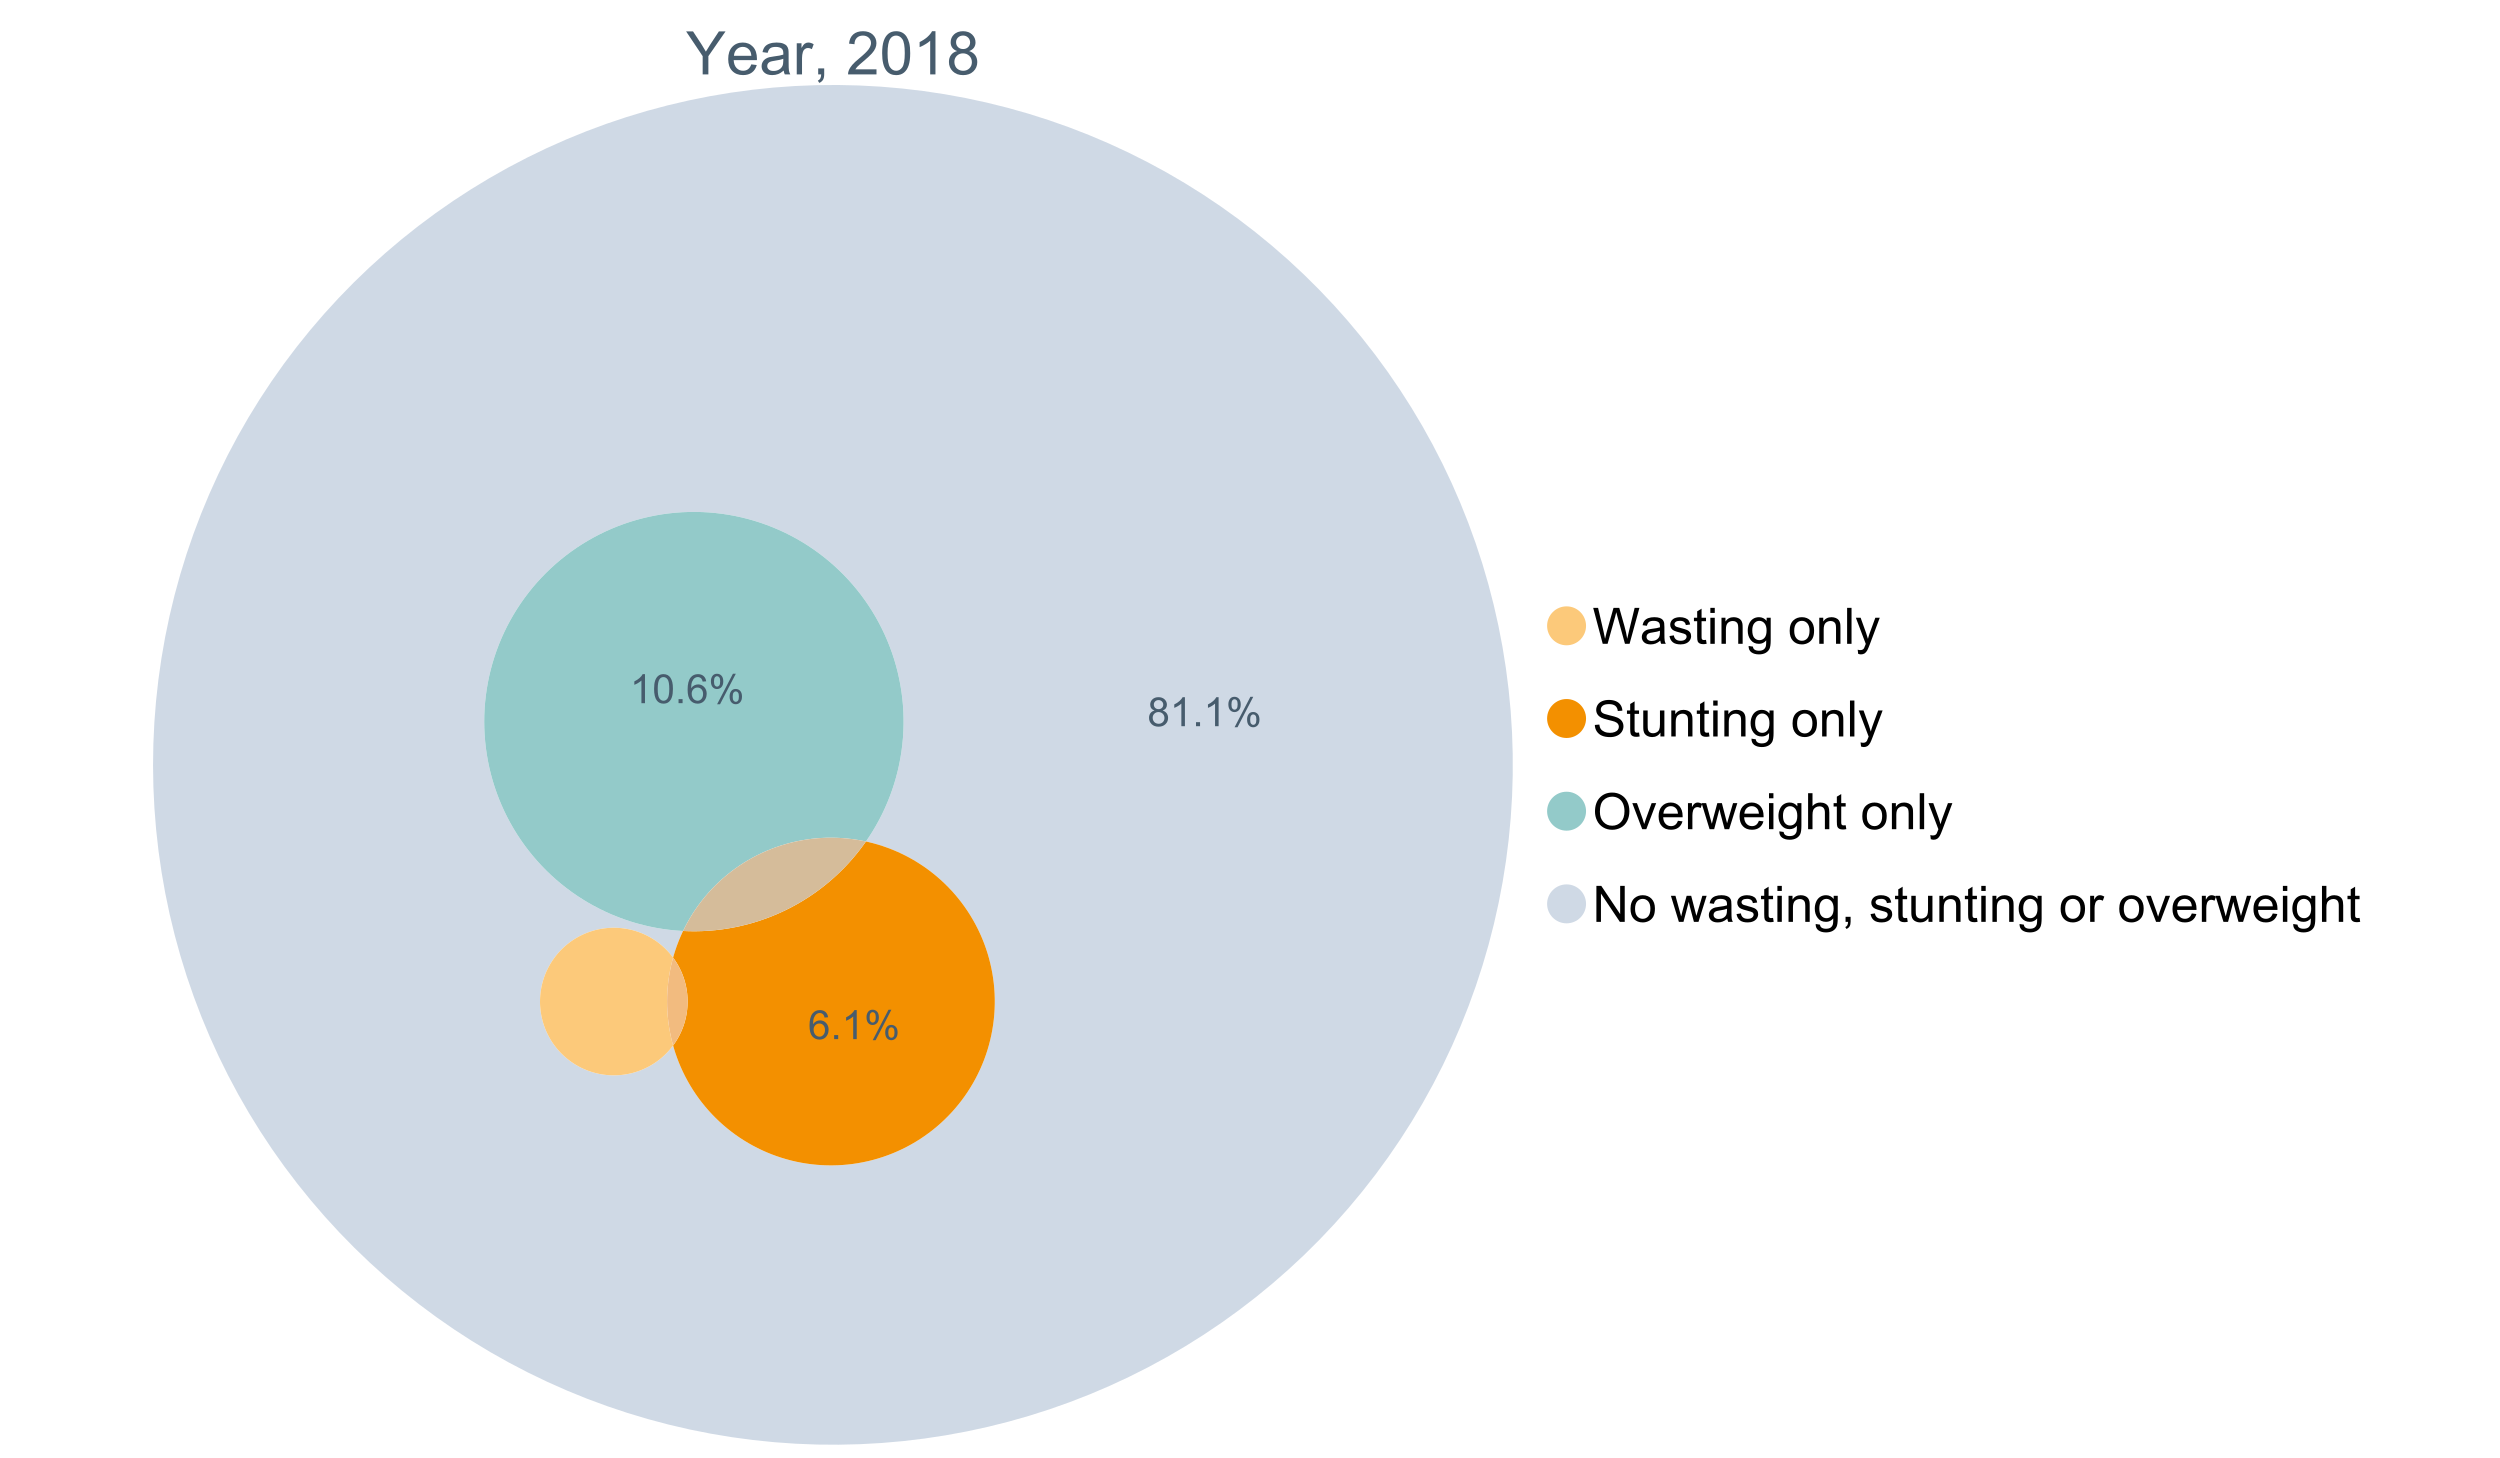 <?xml version="1.0" encoding="UTF-8"?>
<svg xmlns="http://www.w3.org/2000/svg" xmlns:xlink="http://www.w3.org/1999/xlink" width="1234.286pt" height="720pt" viewBox="0 0 1234.286 720" version="1.1">
<defs>
<g>
<symbol overflow="visible" id="glyph0-0">
<path style="stroke:none;" d="M 3.707 0 L 3.707 -18.543 L 18.543 -18.543 L 18.543 0 Z M 4.172 -0.465 L 18.078 -0.465 L 18.078 -18.078 L 4.172 -18.078 Z M 4.172 -0.465 "/>
</symbol>
<symbol overflow="visible" id="glyph0-1">
<path style="stroke:none;" d="M 8.27 0 L 8.27 -8.996 L 0.086 -21.234 L 3.504 -21.234 L 7.691 -14.832 C 8.461 -13.633 9.18 -12.438 9.852 -11.242 C 10.484 -12.348 11.258 -13.598 12.168 -14.992 L 16.281 -21.234 L 19.555 -21.234 L 11.082 -8.996 L 11.082 0 Z M 8.27 0 "/>
</symbol>
<symbol overflow="visible" id="glyph0-2">
<path style="stroke:none;" d="M 12.488 -4.953 L 15.18 -4.621 C 14.754 -3.043 13.969 -1.82 12.82 -0.953 C 11.672 -0.086 10.203 0.344 8.418 0.348 C 6.164 0.344 4.379 -0.344 3.062 -1.73 C 1.742 -3.113 1.082 -5.059 1.086 -7.562 C 1.082 -10.148 1.75 -12.156 3.086 -13.586 C 4.418 -15.012 6.145 -15.727 8.27 -15.73 C 10.324 -15.727 12.008 -15.027 13.312 -13.629 C 14.617 -12.23 15.27 -10.262 15.27 -7.723 C 15.27 -7.566 15.262 -7.332 15.254 -7.027 L 3.781 -7.027 C 3.875 -5.332 4.355 -4.039 5.215 -3.145 C 6.074 -2.242 7.145 -1.793 8.43 -1.797 C 9.383 -1.793 10.199 -2.043 10.879 -2.551 C 11.555 -3.051 12.09 -3.852 12.488 -4.953 Z M 3.926 -9.168 L 12.516 -9.168 C 12.398 -10.461 12.07 -11.434 11.531 -12.082 C 10.699 -13.082 9.621 -13.582 8.301 -13.586 C 7.102 -13.582 6.094 -13.18 5.277 -12.383 C 4.461 -11.578 4.012 -10.508 3.926 -9.168 Z M 3.926 -9.168 "/>
</symbol>
<symbol overflow="visible" id="glyph0-3">
<path style="stroke:none;" d="M 11.992 -1.898 C 11.027 -1.078 10.098 -0.496 9.207 -0.16 C 8.309 0.18 7.352 0.344 6.332 0.348 C 4.641 0.344 3.34 -0.066 2.434 -0.891 C 1.52 -1.715 1.066 -2.77 1.07 -4.055 C 1.066 -4.809 1.238 -5.496 1.586 -6.121 C 1.926 -6.742 2.375 -7.242 2.934 -7.617 C 3.484 -7.992 4.109 -8.277 4.809 -8.473 C 5.32 -8.605 6.094 -8.734 7.125 -8.867 C 9.23 -9.113 10.781 -9.414 11.777 -9.762 C 11.785 -10.121 11.789 -10.348 11.793 -10.445 C 11.789 -11.504 11.543 -12.25 11.051 -12.688 C 10.387 -13.273 9.395 -13.57 8.082 -13.574 C 6.852 -13.57 5.949 -13.355 5.367 -12.93 C 4.781 -12.496 4.348 -11.734 4.07 -10.648 L 1.52 -10.996 C 1.746 -12.086 2.129 -12.965 2.664 -13.637 C 3.191 -14.305 3.961 -14.824 4.969 -15.188 C 5.973 -15.547 7.137 -15.727 8.461 -15.73 C 9.773 -15.727 10.84 -15.57 11.66 -15.266 C 12.48 -14.953 13.082 -14.566 13.469 -14.102 C 13.855 -13.629 14.125 -13.039 14.281 -12.328 C 14.367 -11.883 14.414 -11.078 14.414 -9.922 L 14.414 -6.445 C 14.414 -4.02 14.469 -2.484 14.578 -1.844 C 14.688 -1.199 14.906 -0.586 15.238 0 L 12.516 0 C 12.242 -0.539 12.066 -1.172 11.992 -1.898 Z M 11.777 -7.723 C 10.828 -7.332 9.406 -7 7.52 -6.734 C 6.441 -6.578 5.684 -6.406 5.242 -6.215 C 4.797 -6.02 4.453 -5.738 4.215 -5.367 C 3.969 -4.992 3.848 -4.578 3.852 -4.129 C 3.848 -3.43 4.113 -2.852 4.641 -2.391 C 5.168 -1.926 5.938 -1.691 6.953 -1.695 C 7.957 -1.691 8.852 -1.91 9.633 -2.352 C 10.414 -2.789 10.988 -3.391 11.355 -4.156 C 11.637 -4.742 11.777 -5.613 11.777 -6.766 Z M 11.777 -7.723 "/>
</symbol>
<symbol overflow="visible" id="glyph0-4">
<path style="stroke:none;" d="M 1.926 0 L 1.926 -15.383 L 4.273 -15.383 L 4.273 -13.051 C 4.867 -14.137 5.422 -14.855 5.93 -15.207 C 6.438 -15.551 6.996 -15.727 7.605 -15.73 C 8.48 -15.727 9.371 -15.445 10.285 -14.891 L 9.387 -12.473 C 8.746 -12.848 8.109 -13.035 7.477 -13.039 C 6.906 -13.035 6.391 -12.863 5.938 -12.523 C 5.48 -12.176 5.16 -11.703 4.969 -11.098 C 4.68 -10.168 4.535 -9.152 4.535 -8.055 L 4.535 0 Z M 1.926 0 "/>
</symbol>
<symbol overflow="visible" id="glyph0-5">
<path style="stroke:none;" d="M 2.637 0 L 2.637 -2.969 L 5.605 -2.969 L 5.605 0 C 5.602 1.09 5.406 1.969 5.023 2.641 C 4.633 3.309 4.023 3.828 3.188 4.199 L 2.461 3.086 C 3.012 2.84 3.418 2.484 3.68 2.02 C 3.938 1.547 4.082 0.875 4.113 0 Z M 2.637 0 "/>
</symbol>
<symbol overflow="visible" id="glyph0-6">
<path style="stroke:none;" d=""/>
</symbol>
<symbol overflow="visible" id="glyph0-7">
<path style="stroke:none;" d="M 14.934 -2.508 L 14.934 0 L 0.898 0 C 0.875 -0.625 0.977 -1.227 1.203 -1.812 C 1.555 -2.766 2.129 -3.707 2.918 -4.637 C 3.703 -5.559 4.84 -6.633 6.332 -7.852 C 8.637 -9.742 10.195 -11.238 11.008 -12.348 C 11.816 -13.449 12.223 -14.496 12.227 -15.484 C 12.223 -16.516 11.852 -17.387 11.117 -18.098 C 10.375 -18.805 9.414 -19.16 8.227 -19.164 C 6.969 -19.16 5.965 -18.785 5.215 -18.035 C 4.461 -17.281 4.078 -16.238 4.07 -14.906 L 1.391 -15.18 C 1.57 -17.176 2.262 -18.699 3.461 -19.75 C 4.656 -20.797 6.266 -21.32 8.285 -21.324 C 10.324 -21.32 11.938 -20.758 13.125 -19.629 C 14.312 -18.496 14.906 -17.094 14.906 -15.426 C 14.906 -14.574 14.73 -13.738 14.383 -12.922 C 14.035 -12.098 13.457 -11.234 12.652 -10.328 C 11.844 -9.418 10.504 -8.172 8.633 -6.59 C 7.062 -5.273 6.059 -4.383 5.617 -3.918 C 5.172 -3.445 4.805 -2.977 4.52 -2.508 Z M 14.934 -2.508 "/>
</symbol>
<symbol overflow="visible" id="glyph0-8">
<path style="stroke:none;" d="M 1.23 -10.473 C 1.23 -12.98 1.488 -15.004 2.004 -16.535 C 2.52 -18.066 3.285 -19.246 4.309 -20.078 C 5.324 -20.906 6.609 -21.32 8.156 -21.324 C 9.293 -21.32 10.289 -21.09 11.152 -20.633 C 12.008 -20.172 12.719 -19.512 13.281 -18.648 C 13.84 -17.785 14.281 -16.734 14.602 -15.492 C 14.918 -14.25 15.074 -12.574 15.078 -10.473 C 15.074 -7.977 14.82 -5.965 14.309 -4.438 C 13.797 -2.906 13.031 -1.727 12.016 -0.891 C 10.996 -0.055 9.711 0.363 8.156 0.363 C 6.109 0.363 4.5 -0.371 3.332 -1.84 C 1.93 -3.605 1.23 -6.48 1.23 -10.473 Z M 3.91 -10.473 C 3.906 -6.98 4.316 -4.66 5.133 -3.512 C 5.949 -2.355 6.957 -1.781 8.156 -1.781 C 9.352 -1.781 10.355 -2.359 11.176 -3.52 C 11.988 -4.676 12.398 -6.992 12.398 -10.473 C 12.398 -13.965 11.988 -16.289 11.176 -17.441 C 10.355 -18.586 9.34 -19.16 8.125 -19.164 C 6.926 -19.16 5.969 -18.652 5.258 -17.645 C 4.355 -16.348 3.906 -13.957 3.91 -10.473 Z M 3.91 -10.473 "/>
</symbol>
<symbol overflow="visible" id="glyph0-9">
<path style="stroke:none;" d="M 11.051 0 L 8.445 0 L 8.445 -16.613 C 7.812 -16.012 6.988 -15.414 5.973 -14.82 C 4.949 -14.219 4.035 -13.77 3.23 -13.473 L 3.23 -15.992 C 4.684 -16.672 5.961 -17.504 7.055 -18.48 C 8.145 -19.457 8.914 -20.402 9.371 -21.324 L 11.051 -21.324 Z M 11.051 0 "/>
</symbol>
<symbol overflow="visible" id="glyph0-10">
<path style="stroke:none;" d="M 5.242 -11.516 C 4.16 -11.906 3.359 -12.473 2.84 -13.211 C 2.316 -13.941 2.055 -14.82 2.059 -15.848 C 2.055 -17.391 2.609 -18.688 3.723 -19.742 C 4.832 -20.793 6.312 -21.32 8.156 -21.324 C 10.008 -21.32 11.5 -20.781 12.633 -19.707 C 13.762 -18.629 14.324 -17.32 14.328 -15.773 C 14.324 -14.789 14.066 -13.93 13.551 -13.203 C 13.031 -12.469 12.246 -11.906 11.199 -11.516 C 12.496 -11.086 13.488 -10.402 14.172 -9.457 C 14.852 -8.512 15.191 -7.383 15.195 -6.07 C 15.191 -4.254 14.551 -2.727 13.27 -1.492 C 11.984 -0.254 10.293 0.363 8.199 0.363 C 6.098 0.363 4.41 -0.254 3.129 -1.496 C 1.844 -2.734 1.199 -4.285 1.203 -6.141 C 1.199 -7.523 1.551 -8.68 2.254 -9.609 C 2.953 -10.539 3.949 -11.172 5.242 -11.516 Z M 4.723 -15.934 C 4.723 -14.926 5.043 -14.105 5.691 -13.473 C 6.336 -12.832 7.18 -12.516 8.215 -12.516 C 9.215 -12.516 10.035 -12.832 10.684 -13.465 C 11.324 -14.098 11.648 -14.871 11.648 -15.789 C 11.648 -16.742 11.316 -17.547 10.652 -18.199 C 9.988 -18.852 9.164 -19.176 8.184 -19.18 C 7.188 -19.176 6.363 -18.859 5.707 -18.223 C 5.051 -17.582 4.723 -16.816 4.723 -15.934 Z M 3.883 -6.129 C 3.879 -5.383 4.055 -4.66 4.41 -3.969 C 4.762 -3.27 5.285 -2.73 5.984 -2.352 C 6.676 -1.969 7.426 -1.781 8.227 -1.781 C 9.473 -1.781 10.5 -2.18 11.312 -2.984 C 12.121 -3.781 12.527 -4.801 12.531 -6.039 C 12.527 -7.293 12.109 -8.332 11.277 -9.152 C 10.438 -9.973 9.391 -10.383 8.141 -10.387 C 6.91 -10.383 5.895 -9.977 5.09 -9.168 C 4.281 -8.355 3.879 -7.344 3.883 -6.129 Z M 3.883 -6.129 "/>
</symbol>
<symbol overflow="visible" id="glyph1-0">
<path style="stroke:none;" d="M 3.102 0 L 3.102 -15.504 L 15.504 -15.504 L 15.504 0 Z M 3.488 -0.387 L 15.117 -0.387 L 15.117 -15.117 L 3.488 -15.117 Z M 3.488 -0.387 "/>
</symbol>
<symbol overflow="visible" id="glyph1-1">
<path style="stroke:none;" d="M 5.016 0 L 0.305 -17.758 L 2.715 -17.758 L 5.414 -6.117 C 5.703 -4.898 5.953 -3.688 6.164 -2.484 C 6.617 -4.379 6.883 -5.473 6.965 -5.766 L 10.344 -17.758 L 13.18 -17.758 L 15.723 -8.77 C 16.355 -6.539 16.816 -4.445 17.102 -2.484 C 17.324 -3.605 17.621 -4.891 17.988 -6.348 L 20.773 -17.758 L 23.133 -17.758 L 18.266 0 L 16 0 L 12.258 -13.527 C 11.941 -14.656 11.754 -15.352 11.699 -15.613 C 11.512 -14.797 11.34 -14.102 11.18 -13.527 L 7.414 0 Z M 5.016 0 "/>
</symbol>
<symbol overflow="visible" id="glyph1-2">
<path style="stroke:none;" d="M 10.027 -1.586 C 9.215 -0.898 8.438 -0.414 7.695 -0.133 C 6.945 0.148 6.145 0.285 5.293 0.289 C 3.875 0.285 2.789 -0.055 2.031 -0.746 C 1.27 -1.434 0.891 -2.316 0.895 -3.391 C 0.891 -4.02 1.035 -4.594 1.324 -5.117 C 1.613 -5.633 1.988 -6.051 2.453 -6.371 C 2.914 -6.684 3.438 -6.922 4.02 -7.086 C 4.449 -7.195 5.094 -7.305 5.961 -7.414 C 7.715 -7.617 9.012 -7.867 9.848 -8.164 C 9.852 -8.461 9.855 -8.652 9.859 -8.734 C 9.855 -9.621 9.648 -10.246 9.242 -10.609 C 8.68 -11.098 7.852 -11.344 6.758 -11.348 C 5.727 -11.344 4.969 -11.164 4.484 -10.809 C 3.992 -10.445 3.633 -9.809 3.402 -8.902 L 1.273 -9.191 C 1.461 -10.102 1.781 -10.84 2.227 -11.402 C 2.672 -11.965 3.312 -12.395 4.152 -12.699 C 4.992 -12.996 5.965 -13.148 7.074 -13.152 C 8.168 -13.148 9.062 -13.02 9.75 -12.766 C 10.438 -12.504 10.941 -12.18 11.266 -11.789 C 11.586 -11.398 11.812 -10.902 11.941 -10.309 C 12.012 -9.934 12.047 -9.266 12.051 -8.297 L 12.051 -5.391 C 12.047 -3.363 12.094 -2.078 12.191 -1.543 C 12.281 -1.004 12.465 -0.492 12.742 0 L 10.465 0 C 10.238 -0.453 10.09 -0.98 10.027 -1.586 Z M 9.848 -6.457 C 9.055 -6.133 7.867 -5.855 6.285 -5.633 C 5.387 -5.5 4.754 -5.355 4.383 -5.195 C 4.012 -5.031 3.723 -4.793 3.523 -4.484 C 3.32 -4.172 3.223 -3.828 3.223 -3.453 C 3.223 -2.867 3.441 -2.383 3.883 -1.996 C 4.32 -1.609 4.965 -1.418 5.812 -1.418 C 6.652 -1.418 7.398 -1.602 8.055 -1.969 C 8.707 -2.336 9.188 -2.836 9.496 -3.477 C 9.727 -3.965 9.844 -4.691 9.848 -5.656 Z M 9.848 -6.457 "/>
</symbol>
<symbol overflow="visible" id="glyph1-3">
<path style="stroke:none;" d="M 0.762 -3.84 L 2.918 -4.18 C 3.039 -3.312 3.375 -2.652 3.93 -2.191 C 4.48 -1.73 5.254 -1.5 6.25 -1.5 C 7.246 -1.5 7.988 -1.703 8.477 -2.113 C 8.961 -2.52 9.203 -3 9.207 -3.551 C 9.203 -4.043 8.988 -4.43 8.562 -4.711 C 8.258 -4.906 7.516 -5.152 6.336 -5.449 C 4.734 -5.852 3.625 -6.199 3.008 -6.496 C 2.387 -6.789 1.918 -7.199 1.602 -7.723 C 1.281 -8.242 1.125 -8.816 1.125 -9.449 C 1.125 -10.02 1.254 -10.551 1.52 -11.039 C 1.777 -11.527 2.137 -11.934 2.594 -12.258 C 2.93 -12.508 3.391 -12.719 3.977 -12.891 C 4.559 -13.062 5.188 -13.148 5.863 -13.152 C 6.867 -13.148 7.754 -13.004 8.52 -12.715 C 9.281 -12.426 9.844 -12.031 10.207 -11.535 C 10.57 -11.039 10.82 -10.375 10.961 -9.543 L 8.828 -9.254 C 8.73 -9.91 8.449 -10.426 7.988 -10.801 C 7.52 -11.168 6.863 -11.355 6.02 -11.359 C 5.016 -11.355 4.301 -11.191 3.875 -10.863 C 3.445 -10.531 3.234 -10.145 3.234 -9.703 C 3.234 -9.418 3.32 -9.16 3.5 -8.938 C 3.672 -8.699 3.953 -8.508 4.336 -8.355 C 4.555 -8.273 5.195 -8.086 6.262 -7.801 C 7.801 -7.387 8.875 -7.051 9.488 -6.789 C 10.094 -6.523 10.574 -6.141 10.922 -5.645 C 11.27 -5.141 11.441 -4.52 11.445 -3.777 C 11.441 -3.047 11.23 -2.363 10.809 -1.723 C 10.383 -1.082 9.773 -0.586 8.977 -0.234 C 8.176 0.113 7.27 0.285 6.262 0.289 C 4.586 0.285 3.312 -0.059 2.438 -0.75 C 1.562 -1.445 1.004 -2.473 0.762 -3.84 Z M 0.762 -3.84 "/>
</symbol>
<symbol overflow="visible" id="glyph1-4">
<path style="stroke:none;" d="M 6.395 -1.949 L 6.711 -0.023 C 6.094 0.102 5.547 0.164 5.062 0.168 C 4.27 0.164 3.652 0.043 3.219 -0.207 C 2.781 -0.453 2.477 -0.781 2.301 -1.191 C 2.121 -1.598 2.031 -2.457 2.035 -3.766 L 2.035 -11.168 L 0.438 -11.168 L 0.438 -12.863 L 2.035 -12.863 L 2.035 -16.047 L 4.203 -17.355 L 4.203 -12.863 L 6.395 -12.863 L 6.395 -11.168 L 4.203 -11.168 L 4.203 -3.645 C 4.199 -3.023 4.238 -2.621 4.316 -2.445 C 4.391 -2.266 4.516 -2.125 4.691 -2.023 C 4.863 -1.914 5.113 -1.863 5.438 -1.867 C 5.68 -1.863 5.996 -1.891 6.395 -1.949 Z M 6.395 -1.949 "/>
</symbol>
<symbol overflow="visible" id="glyph1-5">
<path style="stroke:none;" d="M 1.648 -15.25 L 1.648 -17.758 L 3.828 -17.758 L 3.828 -15.25 Z M 1.648 0 L 1.648 -12.863 L 3.828 -12.863 L 3.828 0 Z M 1.648 0 "/>
</symbol>
<symbol overflow="visible" id="glyph1-6">
<path style="stroke:none;" d="M 1.637 0 L 1.637 -12.863 L 3.598 -12.863 L 3.598 -11.035 C 4.543 -12.441 5.906 -13.148 7.691 -13.152 C 8.465 -13.148 9.176 -13.008 9.828 -12.734 C 10.477 -12.453 10.965 -12.09 11.289 -11.637 C 11.609 -11.184 11.836 -10.645 11.965 -10.027 C 12.043 -9.621 12.082 -8.918 12.086 -7.91 L 12.086 0 L 9.906 0 L 9.906 -7.824 C 9.902 -8.707 9.816 -9.371 9.652 -9.816 C 9.48 -10.254 9.18 -10.605 8.75 -10.871 C 8.312 -11.129 7.809 -11.262 7.23 -11.266 C 6.301 -11.262 5.5 -10.965 4.828 -10.379 C 4.152 -9.785 3.812 -8.668 3.816 -7.023 L 3.816 0 Z M 1.637 0 "/>
</symbol>
<symbol overflow="visible" id="glyph1-7">
<path style="stroke:none;" d="M 1.234 1.066 L 3.355 1.379 C 3.441 2.031 3.688 2.508 4.094 2.809 C 4.633 3.207 5.371 3.41 6.309 3.414 C 7.316 3.41 8.098 3.207 8.648 2.809 C 9.195 2.402 9.566 1.84 9.762 1.113 C 9.875 0.668 9.926 -0.262 9.918 -1.684 C 8.965 -0.559 7.777 0 6.359 0 C 4.586 0 3.219 -0.637 2.254 -1.914 C 1.281 -3.188 0.797 -4.719 0.801 -6.504 C 0.797 -7.73 1.02 -8.859 1.465 -9.898 C 1.91 -10.934 2.555 -11.738 3.398 -12.305 C 4.242 -12.867 5.23 -13.148 6.371 -13.152 C 7.887 -13.148 9.141 -12.535 10.125 -11.312 L 10.125 -12.863 L 12.137 -12.863 L 12.137 -1.742 C 12.133 0.258 11.93 1.672 11.523 2.512 C 11.113 3.344 10.469 4.004 9.586 4.492 C 8.703 4.973 7.613 5.215 6.324 5.219 C 4.785 5.215 3.547 4.871 2.602 4.184 C 1.656 3.492 1.199 2.453 1.234 1.066 Z M 3.039 -6.66 C 3.035 -4.969 3.371 -3.738 4.043 -2.965 C 4.715 -2.191 5.555 -1.805 6.566 -1.805 C 7.562 -1.805 8.402 -2.188 9.082 -2.961 C 9.762 -3.727 10.102 -4.938 10.102 -6.59 C 10.102 -8.16 9.75 -9.348 9.055 -10.148 C 8.352 -10.945 7.512 -11.344 6.527 -11.348 C 5.559 -11.344 4.734 -10.949 4.055 -10.168 C 3.375 -9.379 3.035 -8.211 3.039 -6.66 Z M 3.039 -6.66 "/>
</symbol>
<symbol overflow="visible" id="glyph1-8">
<path style="stroke:none;" d=""/>
</symbol>
<symbol overflow="visible" id="glyph1-9">
<path style="stroke:none;" d="M 0.824 -6.43 C 0.82 -8.809 1.48 -10.574 2.809 -11.723 C 3.91 -12.672 5.262 -13.148 6.855 -13.152 C 8.621 -13.148 10.066 -12.57 11.191 -11.414 C 12.312 -10.254 12.871 -8.652 12.875 -6.613 C 12.871 -4.953 12.625 -3.652 12.129 -2.707 C 11.633 -1.758 10.91 -1.02 9.961 -0.496 C 9.012 0.027 7.977 0.285 6.855 0.289 C 5.055 0.285 3.598 -0.289 2.488 -1.441 C 1.375 -2.594 0.82 -4.254 0.824 -6.43 Z M 3.062 -6.43 C 3.059 -4.781 3.418 -3.551 4.141 -2.73 C 4.855 -1.91 5.762 -1.5 6.855 -1.5 C 7.934 -1.5 8.832 -1.91 9.555 -2.734 C 10.27 -3.559 10.629 -4.816 10.633 -6.504 C 10.629 -8.094 10.266 -9.297 9.547 -10.117 C 8.82 -10.934 7.926 -11.344 6.855 -11.348 C 5.762 -11.344 4.855 -10.938 4.141 -10.125 C 3.418 -9.309 3.059 -8.074 3.062 -6.43 Z M 3.062 -6.43 "/>
</symbol>
<symbol overflow="visible" id="glyph1-10">
<path style="stroke:none;" d="M 1.586 0 L 1.586 -17.758 L 3.766 -17.758 L 3.766 0 Z M 1.586 0 "/>
</symbol>
<symbol overflow="visible" id="glyph1-11">
<path style="stroke:none;" d="M 1.539 4.953 L 1.297 2.906 C 1.77 3.035 2.188 3.098 2.543 3.102 C 3.027 3.098 3.414 3.02 3.703 2.859 C 3.992 2.695 4.23 2.469 4.422 2.18 C 4.555 1.961 4.777 1.418 5.086 0.559 C 5.125 0.434 5.188 0.258 5.281 0.023 L 0.398 -12.863 L 2.75 -12.863 L 5.426 -5.414 C 5.77 -4.469 6.078 -3.473 6.359 -2.434 C 6.605 -3.434 6.906 -4.414 7.254 -5.367 L 10.004 -12.863 L 12.184 -12.863 L 7.293 0.219 C 6.766 1.625 6.355 2.598 6.066 3.137 C 5.676 3.852 5.234 4.379 4.734 4.715 C 4.234 5.047 3.637 5.215 2.941 5.219 C 2.52 5.215 2.051 5.125 1.539 4.953 Z M 1.539 4.953 "/>
</symbol>
<symbol overflow="visible" id="glyph1-12">
<path style="stroke:none;" d="M 1.113 -5.703 L 3.332 -5.898 C 3.434 -5.008 3.676 -4.277 4.062 -3.711 C 4.445 -3.141 5.043 -2.684 5.852 -2.332 C 6.656 -1.98 7.562 -1.805 8.574 -1.805 C 9.465 -1.805 10.258 -1.938 10.949 -2.203 C 11.633 -2.469 12.145 -2.832 12.48 -3.301 C 12.816 -3.762 12.984 -4.27 12.984 -4.82 C 12.984 -5.375 12.82 -5.859 12.5 -6.277 C 12.172 -6.691 11.641 -7.043 10.902 -7.328 C 10.422 -7.512 9.367 -7.801 7.738 -8.191 C 6.105 -8.582 4.965 -8.949 4.312 -9.301 C 3.461 -9.742 2.828 -10.293 2.414 -10.953 C 2 -11.609 1.793 -12.348 1.793 -13.164 C 1.793 -14.059 2.047 -14.898 2.555 -15.68 C 3.062 -16.457 3.805 -17.047 4.785 -17.453 C 5.758 -17.855 6.844 -18.059 8.043 -18.059 C 9.355 -18.059 10.516 -17.844 11.523 -17.422 C 12.527 -16.996 13.301 -16.375 13.844 -15.551 C 14.383 -14.727 14.672 -13.793 14.715 -12.754 L 12.465 -12.586 C 12.34 -13.707 11.93 -14.555 11.234 -15.129 C 10.531 -15.699 9.5 -15.984 8.141 -15.988 C 6.715 -15.984 5.68 -15.723 5.031 -15.207 C 4.379 -14.684 4.055 -14.059 4.059 -13.324 C 4.055 -12.684 4.285 -12.156 4.746 -11.75 C 5.199 -11.336 6.379 -10.914 8.289 -10.484 C 10.199 -10.047 11.512 -9.672 12.223 -9.352 C 13.254 -8.875 14.016 -8.27 14.508 -7.539 C 15 -6.809 15.246 -5.969 15.25 -5.016 C 15.246 -4.07 14.977 -3.18 14.438 -2.344 C 13.895 -1.508 13.117 -0.855 12.105 -0.391 C 11.09 0.074 9.949 0.305 8.684 0.305 C 7.074 0.305 5.727 0.07 4.645 -0.398 C 3.555 -0.867 2.703 -1.57 2.09 -2.512 C 1.469 -3.453 1.145 -4.516 1.113 -5.703 Z M 1.113 -5.703 "/>
</symbol>
<symbol overflow="visible" id="glyph1-13">
<path style="stroke:none;" d="M 10.066 0 L 10.066 -1.891 C 9.062 -0.438 7.699 0.285 5.984 0.289 C 5.219 0.285 4.512 0.145 3.855 -0.145 C 3.199 -0.434 2.711 -0.801 2.391 -1.242 C 2.07 -1.68 1.844 -2.219 1.719 -2.859 C 1.625 -3.285 1.582 -3.961 1.586 -4.895 L 1.586 -12.863 L 3.766 -12.863 L 3.766 -5.73 C 3.762 -4.59 3.805 -3.82 3.898 -3.426 C 4.031 -2.852 4.324 -2.402 4.77 -2.074 C 5.215 -1.746 5.762 -1.582 6.418 -1.586 C 7.07 -1.582 7.688 -1.75 8.262 -2.09 C 8.832 -2.422 9.234 -2.879 9.477 -3.457 C 9.711 -4.035 9.832 -4.871 9.836 -5.973 L 9.836 -12.863 L 12.016 -12.863 L 12.016 0 Z M 10.066 0 "/>
</symbol>
<symbol overflow="visible" id="glyph1-14">
<path style="stroke:none;" d="M 1.199 -8.648 C 1.195 -11.594 1.984 -13.898 3.57 -15.57 C 5.148 -17.234 7.195 -18.07 9.703 -18.07 C 11.34 -18.07 12.816 -17.676 14.133 -16.895 C 15.449 -16.109 16.453 -15.02 17.145 -13.621 C 17.832 -12.219 18.176 -10.629 18.18 -8.855 C 18.176 -7.051 17.812 -5.441 17.09 -4.02 C 16.359 -2.598 15.328 -1.52 14 -0.793 C 12.664 -0.059 11.23 0.305 9.691 0.305 C 8.02 0.305 6.523 -0.098 5.207 -0.906 C 3.891 -1.715 2.895 -2.816 2.215 -4.215 C 1.535 -5.605 1.195 -7.086 1.199 -8.648 Z M 3.621 -8.613 C 3.621 -6.473 4.195 -4.785 5.348 -3.555 C 6.496 -2.32 7.938 -1.703 9.676 -1.707 C 11.441 -1.703 12.898 -2.324 14.043 -3.57 C 15.184 -4.812 15.754 -6.578 15.758 -8.867 C 15.754 -10.309 15.512 -11.57 15.023 -12.652 C 14.535 -13.727 13.82 -14.562 12.879 -15.156 C 11.938 -15.746 10.883 -16.043 9.715 -16.047 C 8.051 -16.043 6.617 -15.473 5.418 -14.332 C 4.219 -13.191 3.621 -11.285 3.621 -8.613 Z M 3.621 -8.613 "/>
</symbol>
<symbol overflow="visible" id="glyph1-15">
<path style="stroke:none;" d="M 5.207 0 L 0.316 -12.863 L 2.617 -12.863 L 5.379 -5.16 C 5.676 -4.328 5.949 -3.465 6.203 -2.566 C 6.395 -3.246 6.664 -4.062 7.012 -5.016 L 9.871 -12.863 L 12.113 -12.863 L 7.242 0 Z M 5.207 0 "/>
</symbol>
<symbol overflow="visible" id="glyph1-16">
<path style="stroke:none;" d="M 10.441 -4.141 L 12.695 -3.863 C 12.336 -2.543 11.676 -1.523 10.719 -0.801 C 9.754 -0.074 8.527 0.285 7.039 0.289 C 5.152 0.285 3.66 -0.289 2.562 -1.445 C 1.457 -2.602 0.906 -4.227 0.91 -6.324 C 0.906 -8.484 1.465 -10.164 2.578 -11.359 C 3.691 -12.551 5.137 -13.148 6.914 -13.152 C 8.633 -13.148 10.035 -12.562 11.129 -11.395 C 12.215 -10.223 12.762 -8.578 12.766 -6.457 C 12.762 -6.324 12.758 -6.129 12.754 -5.875 L 3.16 -5.875 C 3.238 -4.457 3.641 -3.375 4.359 -2.625 C 5.078 -1.875 5.973 -1.5 7.051 -1.5 C 7.848 -1.5 8.531 -1.707 9.098 -2.129 C 9.66 -2.547 10.109 -3.219 10.441 -4.141 Z M 3.281 -7.668 L 10.465 -7.668 C 10.367 -8.746 10.09 -9.559 9.641 -10.102 C 8.941 -10.938 8.043 -11.355 6.941 -11.359 C 5.938 -11.355 5.094 -11.02 4.414 -10.355 C 3.727 -9.684 3.352 -8.789 3.281 -7.668 Z M 3.281 -7.668 "/>
</symbol>
<symbol overflow="visible" id="glyph1-17">
<path style="stroke:none;" d="M 1.609 0 L 1.609 -12.863 L 3.574 -12.863 L 3.574 -10.914 C 4.074 -11.824 4.535 -12.426 4.961 -12.715 C 5.383 -13.004 5.848 -13.148 6.359 -13.152 C 7.09 -13.148 7.836 -12.914 8.598 -12.453 L 7.848 -10.43 C 7.312 -10.742 6.781 -10.898 6.25 -10.902 C 5.77 -10.898 5.34 -10.754 4.965 -10.469 C 4.582 -10.18 4.312 -9.781 4.156 -9.277 C 3.91 -8.496 3.789 -7.648 3.793 -6.734 L 3.793 0 Z M 1.609 0 "/>
</symbol>
<symbol overflow="visible" id="glyph1-18">
<path style="stroke:none;" d="M 4.008 0 L 0.074 -12.863 L 2.324 -12.863 L 4.371 -5.438 L 5.137 -2.676 C 5.164 -2.812 5.387 -3.695 5.801 -5.328 L 7.848 -12.863 L 10.09 -12.863 L 12.016 -5.402 L 12.656 -2.941 L 13.395 -5.426 L 15.602 -12.863 L 17.719 -12.863 L 13.699 0 L 11.434 0 L 9.387 -7.703 L 8.891 -9.895 L 6.285 0 Z M 4.008 0 "/>
</symbol>
<symbol overflow="visible" id="glyph1-19">
<path style="stroke:none;" d="M 1.637 0 L 1.637 -17.758 L 3.816 -17.758 L 3.816 -11.387 C 4.828 -12.559 6.113 -13.148 7.668 -13.152 C 8.617 -13.148 9.445 -12.961 10.148 -12.59 C 10.852 -12.211 11.352 -11.691 11.656 -11.031 C 11.957 -10.367 12.109 -9.406 12.113 -8.152 L 12.113 0 L 9.934 0 L 9.934 -8.152 C 9.93 -9.238 9.695 -10.031 9.223 -10.531 C 8.75 -11.023 8.082 -11.273 7.219 -11.277 C 6.57 -11.273 5.961 -11.105 5.395 -10.773 C 4.824 -10.434 4.418 -9.98 4.18 -9.41 C 3.934 -8.836 3.812 -8.043 3.816 -7.039 L 3.816 0 Z M 1.637 0 "/>
</symbol>
<symbol overflow="visible" id="glyph1-20">
<path style="stroke:none;" d="M 1.891 0 L 1.891 -17.758 L 4.301 -17.758 L 13.625 -3.816 L 13.625 -17.758 L 15.879 -17.758 L 15.879 0 L 13.469 0 L 4.141 -13.953 L 4.141 0 Z M 1.891 0 "/>
</symbol>
<symbol overflow="visible" id="glyph1-21">
<path style="stroke:none;" d="M 2.203 0 L 2.203 -2.484 L 4.688 -2.484 L 4.688 0 C 4.688 0.91 4.523 1.645 4.203 2.207 C 3.875 2.766 3.363 3.199 2.664 3.512 L 2.059 2.578 C 2.516 2.375 2.855 2.078 3.074 1.688 C 3.289 1.297 3.41 0.734 3.441 0 Z M 2.203 0 "/>
</symbol>
<symbol overflow="visible" id="glyph2-0">
<path style="stroke:none;" d="M 2.492 0 L 2.492 -12.465 L 12.465 -12.465 L 12.465 0 Z M 2.805 -0.312 L 12.152 -0.312 L 12.152 -12.152 L 2.805 -12.152 Z M 2.805 -0.312 "/>
</symbol>
<symbol overflow="visible" id="glyph2-1">
<path style="stroke:none;" d="M 3.523 -7.742 C 2.793 -8.004 2.254 -8.383 1.906 -8.879 C 1.555 -9.371 1.383 -9.965 1.383 -10.652 C 1.383 -11.691 1.754 -12.562 2.5 -13.273 C 3.246 -13.977 4.242 -14.332 5.484 -14.336 C 6.727 -14.332 7.727 -13.969 8.492 -13.25 C 9.25 -12.523 9.633 -11.645 9.633 -10.605 C 9.633 -9.941 9.457 -9.363 9.109 -8.875 C 8.762 -8.383 8.234 -8.004 7.527 -7.742 C 8.402 -7.453 9.07 -6.992 9.527 -6.359 C 9.984 -5.719 10.211 -4.961 10.215 -4.082 C 10.211 -2.859 9.781 -1.832 8.918 -1.004 C 8.055 -0.172 6.918 0.238 5.512 0.242 C 4.102 0.238 2.965 -0.176 2.102 -1.008 C 1.238 -1.84 0.809 -2.879 0.809 -4.129 C 0.809 -5.055 1.043 -5.832 1.512 -6.461 C 1.98 -7.086 2.648 -7.512 3.523 -7.742 Z M 3.176 -10.711 C 3.176 -10.035 3.391 -9.48 3.828 -9.055 C 4.258 -8.625 4.824 -8.414 5.523 -8.414 C 6.195 -8.414 6.746 -8.625 7.18 -9.051 C 7.609 -9.477 7.828 -9.996 7.828 -10.613 C 7.828 -11.254 7.605 -11.797 7.16 -12.234 C 6.715 -12.672 6.16 -12.891 5.504 -12.895 C 4.832 -12.891 4.277 -12.676 3.836 -12.25 C 3.395 -11.82 3.176 -11.309 3.176 -10.711 Z M 2.609 -4.121 C 2.605 -3.617 2.727 -3.133 2.965 -2.668 C 3.199 -2.199 3.551 -1.84 4.02 -1.582 C 4.488 -1.324 4.992 -1.195 5.531 -1.199 C 6.367 -1.195 7.059 -1.465 7.605 -2.004 C 8.148 -2.543 8.418 -3.227 8.422 -4.062 C 8.418 -4.902 8.137 -5.602 7.578 -6.156 C 7.016 -6.707 6.316 -6.984 5.473 -6.984 C 4.645 -6.984 3.961 -6.711 3.422 -6.164 C 2.879 -5.617 2.605 -4.934 2.609 -4.121 Z M 2.609 -4.121 "/>
</symbol>
<symbol overflow="visible" id="glyph2-2">
<path style="stroke:none;" d="M 7.43 0 L 5.676 0 L 5.676 -11.172 C 5.25 -10.766 4.695 -10.363 4.016 -9.961 C 3.328 -9.559 2.715 -9.258 2.172 -9.059 L 2.172 -10.75 C 3.148 -11.207 4.004 -11.766 4.742 -12.426 C 5.473 -13.078 5.992 -13.715 6.301 -14.336 L 7.43 -14.336 Z M 7.43 0 "/>
</symbol>
<symbol overflow="visible" id="glyph2-3">
<path style="stroke:none;" d="M 1.812 0 L 1.812 -1.996 L 3.809 -1.996 L 3.809 0 Z M 1.812 0 "/>
</symbol>
<symbol overflow="visible" id="glyph2-4">
<path style="stroke:none;" d="M 1.16 -10.848 C 1.16 -11.863 1.414 -12.73 1.93 -13.449 C 2.438 -14.16 3.184 -14.52 4.16 -14.52 C 5.055 -14.52 5.793 -14.199 6.383 -13.559 C 6.969 -12.918 7.266 -11.977 7.266 -10.742 C 7.266 -9.531 6.969 -8.602 6.375 -7.949 C 5.781 -7.297 5.047 -6.973 4.18 -6.973 C 3.312 -6.973 2.594 -7.293 2.02 -7.938 C 1.445 -8.578 1.16 -9.547 1.16 -10.848 Z M 4.207 -13.312 C 3.77 -13.312 3.406 -13.121 3.121 -12.746 C 2.828 -12.367 2.684 -11.676 2.688 -10.672 C 2.684 -9.754 2.828 -9.109 3.125 -8.738 C 3.414 -8.363 3.777 -8.18 4.207 -8.18 C 4.648 -8.18 5.012 -8.367 5.301 -8.742 C 5.586 -9.117 5.73 -9.805 5.734 -10.809 C 5.73 -11.727 5.586 -12.375 5.297 -12.75 C 5.004 -13.125 4.641 -13.312 4.207 -13.312 Z M 4.215 0.527 L 12.027 -14.52 L 13.449 -14.52 L 5.668 0.527 Z M 10.391 -3.352 C 10.387 -4.375 10.645 -5.242 11.16 -5.953 C 11.672 -6.664 12.418 -7.02 13.398 -7.02 C 14.293 -7.02 15.035 -6.699 15.625 -6.059 C 16.211 -5.418 16.504 -4.477 16.508 -3.242 C 16.504 -2.031 16.207 -1.102 15.613 -0.449 C 15.016 0.203 14.281 0.527 13.41 0.527 C 12.543 0.527 11.824 0.207 11.25 -0.441 C 10.676 -1.082 10.387 -2.055 10.391 -3.352 Z M 13.449 -5.812 C 13.004 -5.812 12.641 -5.621 12.352 -5.246 C 12.062 -4.867 11.918 -4.18 11.918 -3.176 C 11.918 -2.266 12.062 -1.621 12.355 -1.246 C 12.648 -0.867 13.008 -0.68 13.438 -0.684 C 13.883 -0.68 14.254 -0.867 14.543 -1.246 C 14.832 -1.621 14.977 -2.309 14.977 -3.312 C 14.977 -4.23 14.828 -4.879 14.539 -5.254 C 14.242 -5.625 13.879 -5.812 13.449 -5.812 Z M 13.449 -5.812 "/>
</symbol>
<symbol overflow="visible" id="glyph2-5">
<path style="stroke:none;" d="M 9.922 -10.781 L 8.18 -10.645 C 8.023 -11.328 7.801 -11.828 7.52 -12.145 C 7.043 -12.641 6.461 -12.891 5.766 -12.895 C 5.203 -12.891 4.711 -12.734 4.293 -12.426 C 3.742 -12.023 3.309 -11.438 2.988 -10.664 C 2.668 -9.891 2.5 -8.789 2.492 -7.363 C 2.91 -8.004 3.426 -8.48 4.039 -8.793 C 4.648 -9.102 5.289 -9.258 5.961 -9.262 C 7.125 -9.258 8.121 -8.828 8.941 -7.969 C 9.762 -7.109 10.172 -5.996 10.176 -4.637 C 10.172 -3.738 9.98 -2.906 9.598 -2.137 C 9.211 -1.367 8.68 -0.777 8.004 -0.371 C 7.328 0.039 6.562 0.238 5.707 0.242 C 4.246 0.238 3.055 -0.293 2.133 -1.367 C 1.211 -2.438 0.75 -4.211 0.75 -6.68 C 0.75 -9.438 1.258 -11.441 2.277 -12.699 C 3.164 -13.785 4.363 -14.332 5.871 -14.336 C 6.996 -14.332 7.914 -14.016 8.633 -13.391 C 9.348 -12.758 9.777 -11.891 9.922 -10.781 Z M 2.766 -4.625 C 2.766 -4.016 2.891 -3.438 3.148 -2.891 C 3.402 -2.336 3.762 -1.918 4.227 -1.633 C 4.684 -1.34 5.168 -1.195 5.676 -1.199 C 6.414 -1.195 7.051 -1.492 7.586 -2.094 C 8.117 -2.688 8.383 -3.5 8.387 -4.527 C 8.383 -5.512 8.121 -6.289 7.598 -6.859 C 7.07 -7.426 6.406 -7.711 5.609 -7.711 C 4.812 -7.711 4.141 -7.426 3.594 -6.859 C 3.039 -6.289 2.766 -5.543 2.766 -4.625 Z M 2.766 -4.625 "/>
</symbol>
<symbol overflow="visible" id="glyph2-6">
<path style="stroke:none;" d="M 0.828 -7.039 C 0.824 -8.727 1 -10.086 1.348 -11.117 C 1.695 -12.141 2.211 -12.934 2.898 -13.496 C 3.582 -14.051 4.445 -14.332 5.484 -14.336 C 6.25 -14.332 6.922 -14.176 7.5 -13.871 C 8.078 -13.559 8.555 -13.117 8.93 -12.539 C 9.305 -11.957 9.598 -11.246 9.816 -10.414 C 10.027 -9.578 10.137 -8.453 10.137 -7.039 C 10.137 -5.359 9.965 -4.008 9.621 -2.984 C 9.277 -1.953 8.762 -1.16 8.078 -0.598 C 7.391 -0.039 6.527 0.238 5.484 0.242 C 4.105 0.238 3.023 -0.25 2.238 -1.238 C 1.297 -2.422 0.824 -4.355 0.828 -7.039 Z M 2.629 -7.039 C 2.625 -4.691 2.898 -3.133 3.449 -2.359 C 3.996 -1.582 4.676 -1.195 5.484 -1.199 C 6.289 -1.195 6.965 -1.586 7.512 -2.367 C 8.059 -3.145 8.332 -4.699 8.336 -7.039 C 8.332 -9.387 8.059 -10.949 7.512 -11.723 C 6.965 -12.492 6.281 -12.879 5.465 -12.883 C 4.656 -12.879 4.012 -12.539 3.535 -11.863 C 2.926 -10.988 2.625 -9.379 2.629 -7.039 Z M 2.629 -7.039 "/>
</symbol>
</g>
</defs>
<g id="surface28923">
<g style="fill:rgb(27.843%,36.078%,42.745%);fill-opacity:1;">
  <use xlink:href="#glyph0-1" x="338.652" y="36.73"/>
  <use xlink:href="#glyph0-2" x="358.44" y="36.73"/>
  <use xlink:href="#glyph0-3" x="374.939" y="36.73"/>
  <use xlink:href="#glyph0-4" x="391.438" y="36.73"/>
  <use xlink:href="#glyph0-5" x="401.317" y="36.73"/>
  <use xlink:href="#glyph0-6" x="409.56" y="36.73"/>
  <use xlink:href="#glyph0-7" x="417.802" y="36.73"/>
  <use xlink:href="#glyph0-8" x="434.301" y="36.73"/>
  <use xlink:href="#glyph0-9" x="450.8" y="36.73"/>
  <use xlink:href="#glyph0-10" x="467.3" y="36.73"/>
</g>
<path style=" stroke:none;fill-rule:nonzero;fill:rgb(98.824%,78.824%,47.843%);fill-opacity:1;" d="M 783.055 308.984 C 783.055 314.293 778.75 318.598 773.441 318.598 C 768.129 318.598 763.824 314.293 763.824 308.984 C 763.824 303.672 768.129 299.367 773.441 299.367 C 778.75 299.367 783.055 303.672 783.055 308.984 "/>
<g style="fill:rgb(0%,0%,0%);fill-opacity:1;">
  <use xlink:href="#glyph1-1" x="786.273" y="317.863"/>
  <use xlink:href="#glyph1-2" x="809.686" y="317.863"/>
  <use xlink:href="#glyph1-3" x="823.482" y="317.863"/>
  <use xlink:href="#glyph1-4" x="835.885" y="317.863"/>
  <use xlink:href="#glyph1-5" x="842.776" y="317.863"/>
  <use xlink:href="#glyph1-6" x="848.287" y="317.863"/>
  <use xlink:href="#glyph1-7" x="862.083" y="317.863"/>
  <use xlink:href="#glyph1-8" x="875.879" y="317.863"/>
  <use xlink:href="#glyph1-9" x="882.77" y="317.863"/>
  <use xlink:href="#glyph1-6" x="896.566" y="317.863"/>
  <use xlink:href="#glyph1-10" x="910.362" y="317.863"/>
  <use xlink:href="#glyph1-11" x="915.873" y="317.863"/>
</g>
<path style=" stroke:none;fill-rule:nonzero;fill:rgb(95.294%,56.471%,0%);fill-opacity:1;" d="M 783.055 354.738 C 783.055 360.051 778.75 364.355 773.441 364.355 C 768.129 364.355 763.824 360.051 763.824 354.738 C 763.824 349.43 768.129 345.125 773.441 345.125 C 778.75 345.125 783.055 349.43 783.055 354.738 "/>
<g style="fill:rgb(0%,0%,0%);fill-opacity:1;">
  <use xlink:href="#glyph1-12" x="786.273" y="363.617"/>
  <use xlink:href="#glyph1-4" x="802.819" y="363.617"/>
  <use xlink:href="#glyph1-13" x="809.71" y="363.617"/>
  <use xlink:href="#glyph1-6" x="823.506" y="363.617"/>
  <use xlink:href="#glyph1-4" x="837.302" y="363.617"/>
  <use xlink:href="#glyph1-5" x="844.193" y="363.617"/>
  <use xlink:href="#glyph1-6" x="849.704" y="363.617"/>
  <use xlink:href="#glyph1-7" x="863.5" y="363.617"/>
  <use xlink:href="#glyph1-8" x="877.296" y="363.617"/>
  <use xlink:href="#glyph1-9" x="884.188" y="363.617"/>
  <use xlink:href="#glyph1-6" x="897.983" y="363.617"/>
  <use xlink:href="#glyph1-10" x="911.779" y="363.617"/>
  <use xlink:href="#glyph1-11" x="917.29" y="363.617"/>
</g>
<path style=" stroke:none;fill-rule:nonzero;fill:rgb(57.647%,79.216%,78.824%);fill-opacity:1;" d="M 783.055 400.496 C 783.055 405.805 778.75 410.109 773.441 410.109 C 768.129 410.109 763.824 405.805 763.824 400.496 C 763.824 395.188 768.129 390.883 773.441 390.883 C 778.75 390.883 783.055 395.188 783.055 400.496 "/>
<g style="fill:rgb(0%,0%,0%);fill-opacity:1;">
  <use xlink:href="#glyph1-14" x="786.273" y="409.375"/>
  <use xlink:href="#glyph1-15" x="805.568" y="409.375"/>
  <use xlink:href="#glyph1-16" x="817.971" y="409.375"/>
  <use xlink:href="#glyph1-17" x="831.766" y="409.375"/>
  <use xlink:href="#glyph1-18" x="840.027" y="409.375"/>
  <use xlink:href="#glyph1-16" x="857.941" y="409.375"/>
  <use xlink:href="#glyph1-5" x="871.736" y="409.375"/>
  <use xlink:href="#glyph1-7" x="877.247" y="409.375"/>
  <use xlink:href="#glyph1-19" x="891.043" y="409.375"/>
  <use xlink:href="#glyph1-4" x="904.839" y="409.375"/>
  <use xlink:href="#glyph1-8" x="911.73" y="409.375"/>
  <use xlink:href="#glyph1-9" x="918.622" y="409.375"/>
  <use xlink:href="#glyph1-6" x="932.418" y="409.375"/>
  <use xlink:href="#glyph1-10" x="946.214" y="409.375"/>
  <use xlink:href="#glyph1-11" x="951.725" y="409.375"/>
</g>
<path style=" stroke:none;fill-rule:nonzero;fill:rgb(81.176%,85.098%,89.804%);fill-opacity:1;" d="M 783.055 446.254 C 783.055 451.562 778.75 455.867 773.441 455.867 C 768.129 455.867 763.824 451.562 763.824 446.254 C 763.824 440.941 768.129 436.637 773.441 436.637 C 778.75 436.637 783.055 440.941 783.055 446.254 "/>
<g style="fill:rgb(0%,0%,0%);fill-opacity:1;">
  <use xlink:href="#glyph1-20" x="786.273" y="455.129"/>
  <use xlink:href="#glyph1-9" x="804.187" y="455.129"/>
  <use xlink:href="#glyph1-8" x="817.983" y="455.129"/>
  <use xlink:href="#glyph1-18" x="824.875" y="455.129"/>
  <use xlink:href="#glyph1-2" x="842.788" y="455.129"/>
  <use xlink:href="#glyph1-3" x="856.584" y="455.129"/>
  <use xlink:href="#glyph1-4" x="868.987" y="455.129"/>
  <use xlink:href="#glyph1-5" x="875.879" y="455.129"/>
  <use xlink:href="#glyph1-6" x="881.39" y="455.129"/>
  <use xlink:href="#glyph1-7" x="895.185" y="455.129"/>
  <use xlink:href="#glyph1-21" x="908.981" y="455.129"/>
  <use xlink:href="#glyph1-8" x="915.873" y="455.129"/>
  <use xlink:href="#glyph1-3" x="922.765" y="455.129"/>
  <use xlink:href="#glyph1-4" x="935.167" y="455.129"/>
  <use xlink:href="#glyph1-13" x="942.059" y="455.129"/>
  <use xlink:href="#glyph1-6" x="955.855" y="455.129"/>
  <use xlink:href="#glyph1-4" x="969.65" y="455.129"/>
  <use xlink:href="#glyph1-5" x="976.542" y="455.129"/>
  <use xlink:href="#glyph1-6" x="982.053" y="455.129"/>
  <use xlink:href="#glyph1-7" x="995.849" y="455.129"/>
  <use xlink:href="#glyph1-8" x="1009.645" y="455.129"/>
  <use xlink:href="#glyph1-9" x="1016.536" y="455.129"/>
  <use xlink:href="#glyph1-17" x="1030.332" y="455.129"/>
  <use xlink:href="#glyph1-8" x="1038.592" y="455.129"/>
  <use xlink:href="#glyph1-9" x="1045.484" y="455.129"/>
  <use xlink:href="#glyph1-15" x="1059.28" y="455.129"/>
  <use xlink:href="#glyph1-16" x="1071.683" y="455.129"/>
  <use xlink:href="#glyph1-17" x="1085.478" y="455.129"/>
  <use xlink:href="#glyph1-18" x="1093.739" y="455.129"/>
  <use xlink:href="#glyph1-16" x="1111.653" y="455.129"/>
  <use xlink:href="#glyph1-5" x="1125.448" y="455.129"/>
  <use xlink:href="#glyph1-7" x="1130.959" y="455.129"/>
  <use xlink:href="#glyph1-19" x="1144.755" y="455.129"/>
  <use xlink:href="#glyph1-4" x="1158.551" y="455.129"/>
</g>
<path style=" stroke:none;fill-rule:nonzero;fill:rgb(81.176%,85.098%,89.804%);fill-opacity:1;" d="M 424.68 713.016 L 435.262 712.426 L 445.816 711.5 L 456.34 710.242 L 466.82 708.652 L 477.242 706.73 L 487.598 704.484 L 497.879 701.91 L 508.074 699.012 L 518.172 695.793 L 528.16 692.258 L 538.035 688.41 L 547.785 684.254 L 557.395 679.789 L 566.863 675.023 L 576.172 669.961 L 585.32 664.609 L 594.293 658.969 L 603.086 653.051 L 611.684 646.855 L 620.082 640.395 L 628.273 633.672 L 636.25 626.691 L 644 619.465 L 651.52 611.996 L 658.797 604.293 L 665.832 596.363 L 672.609 588.215 L 679.129 579.859 L 685.379 571.301 L 691.355 562.551 L 697.055 553.617 L 702.469 544.504 L 707.59 535.227 L 712.418 525.793 L 716.945 516.211 L 721.168 506.492 L 725.082 496.641 L 728.684 486.676 L 731.969 476.598 L 734.934 466.422 L 737.574 456.16 L 739.891 445.82 L 741.883 435.41 L 743.539 424.941 L 744.871 414.43 L 745.863 403.875 L 746.527 393.301 L 746.855 382.707 L 746.848 372.109 L 746.508 361.516 L 745.832 350.941 L 744.824 340.391 L 743.48 329.879 L 741.809 319.414 L 739.805 309.004 L 737.477 298.668 L 734.82 288.406 L 731.844 278.234 L 728.547 268.164 L 724.934 258.203 L 721.008 248.359 L 716.773 238.641 L 712.234 229.066 L 707.395 219.637 L 702.258 210.367 L 696.832 201.262 L 691.125 192.336 L 685.137 183.59 L 678.875 175.039 L 672.344 166.691 L 665.555 158.555 L 658.516 150.633 L 651.227 142.941 L 643.699 135.48 L 635.938 128.262 L 627.953 121.293 L 619.754 114.578 L 611.348 108.129 L 602.738 101.945 L 593.941 96.035 L 584.961 90.41 L 575.809 85.066 L 566.488 80.016 L 557.02 75.266 L 547.398 70.812 L 537.648 66.668 L 527.77 62.832 L 517.773 59.309 L 507.672 56.102 L 497.473 53.219 L 487.188 50.656 L 476.828 48.422 L 466.406 46.516 L 455.926 44.938 L 445.398 43.695 L 434.84 42.781 L 424.258 42.203 L 413.664 41.957 L 403.066 42.047 L 392.477 42.473 L 381.906 43.23 L 371.367 44.324 L 360.863 45.75 L 350.414 47.504 L 340.02 49.59 L 329.703 52 L 319.461 54.734 L 309.316 57.793 L 299.27 61.168 L 289.336 64.863 L 279.523 68.867 L 269.844 73.176 L 260.301 77.793 L 250.91 82.707 L 241.684 87.914 L 232.621 93.41 L 223.738 99.191 L 215.043 105.246 L 206.543 111.578 L 198.246 118.172 L 190.16 125.023 L 182.297 132.129 L 174.66 139.477 L 167.262 147.062 L 160.105 154.879 L 153.199 162.918 L 146.551 171.172 L 140.164 179.629 L 134.047 188.285 L 128.211 197.129 L 122.652 206.156 L 117.383 215.352 L 112.406 224.707 L 107.73 234.215 L 103.355 243.867 L 99.285 253.656 L 95.527 263.562 L 92.086 273.586 L 88.961 283.715 L 86.156 293.934 L 83.676 304.238 L 81.523 314.613 L 79.699 325.055 L 78.203 335.547 L 77.043 346.078 L 76.211 356.645 L 75.719 367.23 L 75.555 377.828 L 75.73 388.426 L 76.238 399.012 L 77.082 409.574 L 78.258 420.105 L 79.766 430.598 L 81.602 441.035 L 83.77 451.41 L 86.262 461.711 L 89.078 471.926 L 92.215 482.051 L 95.672 492.066 L 99.441 501.973 L 103.523 511.754 L 107.91 521.398 L 112.602 530.902 L 117.586 540.254 L 122.867 549.441 L 128.438 558.461 L 134.285 567.297 L 140.41 575.945 L 146.809 584.395 L 153.469 592.641 L 160.383 600.668 L 167.551 608.477 L 174.961 616.055 L 182.605 623.395 L 190.477 630.488 L 198.57 637.332 L 206.875 643.914 L 215.383 650.234 L 224.086 656.281 L 232.977 662.051 L 242.043 667.535 L 251.281 672.73 L 260.676 677.633 L 270.223 682.234 L 279.91 686.535 L 289.727 690.527 L 299.668 694.207 L 309.715 697.57 L 319.867 700.613 L 330.109 703.34 L 340.434 705.738 L 350.824 707.809 L 361.281 709.551 L 371.781 710.961 L 382.324 712.039 L 392.898 712.785 L 403.488 713.199 L 414.086 713.273 Z M 408.383 575.352 L 405.828 575.254 L 403.281 575.074 L 400.742 574.812 L 398.211 574.473 L 395.691 574.055 L 393.184 573.555 L 390.695 572.977 L 388.23 572.32 L 385.781 571.586 L 383.359 570.777 L 380.965 569.891 L 378.598 568.926 L 376.266 567.891 L 373.965 566.781 L 371.699 565.602 L 369.473 564.348 L 367.289 563.027 L 365.145 561.637 L 363.047 560.18 L 360.996 558.656 L 358.996 557.07 L 357.047 555.418 L 355.148 553.711 L 353.305 551.941 L 351.52 550.113 L 349.793 548.234 L 348.125 546.297 L 346.523 544.312 L 344.98 542.273 L 343.504 540.191 L 342.094 538.062 L 340.754 535.887 L 339.48 533.672 L 338.277 531.418 L 337.148 529.129 L 336.09 526.805 L 335.105 524.445 L 334.199 522.059 L 333.363 519.645 L 332.609 517.207 L 332.32 516.164 L 332.125 516.434 L 331.418 517.34 L 330.684 518.223 L 329.918 519.086 L 329.129 519.922 L 328.312 520.73 L 327.469 521.516 L 326.605 522.273 L 325.715 523.004 L 324.805 523.707 L 323.871 524.379 L 322.918 525.02 L 321.941 525.633 L 320.949 526.215 L 319.938 526.762 L 318.91 527.281 L 317.867 527.766 L 316.809 528.215 L 315.738 528.633 L 314.652 529.02 L 313.555 529.367 L 312.449 529.684 L 311.332 529.961 L 310.211 530.207 L 309.078 530.414 L 307.941 530.586 L 306.797 530.723 L 305.652 530.824 L 304.504 530.887 L 303.352 530.914 L 302.203 530.906 L 301.055 530.863 L 299.906 530.781 L 298.762 530.664 L 297.621 530.512 L 296.484 530.32 L 295.359 530.098 L 294.238 529.836 L 293.125 529.543 L 292.023 529.211 L 290.934 528.844 L 289.852 528.445 L 288.789 528.012 L 287.734 527.547 L 286.699 527.047 L 285.68 526.516 L 284.676 525.949 L 283.691 525.355 L 282.727 524.727 L 281.781 524.07 L 280.859 523.387 L 279.957 522.672 L 279.078 521.93 L 278.223 521.16 L 277.395 520.363 L 276.59 519.539 L 275.812 518.691 L 275.062 517.82 L 274.34 516.926 L 273.645 516.008 L 272.98 515.07 L 272.344 514.109 L 271.738 513.129 L 271.168 512.133 L 270.625 511.117 L 270.117 510.086 L 269.641 509.039 L 269.195 507.977 L 268.789 506.902 L 268.414 505.816 L 268.07 504.715 L 267.766 503.605 L 267.496 502.488 L 267.262 501.363 L 267.059 500.23 L 266.898 499.09 L 266.77 497.945 L 266.68 496.801 L 266.621 495.652 L 266.605 494.5 L 266.621 493.352 L 266.676 492.203 L 266.766 491.055 L 266.891 489.91 L 267.055 488.773 L 267.25 487.637 L 267.484 486.512 L 267.754 485.395 L 268.059 484.285 L 268.398 483.184 L 268.773 482.098 L 269.18 481.02 L 269.621 479.957 L 270.098 478.91 L 270.605 477.879 L 271.145 476.863 L 271.715 475.863 L 272.32 474.887 L 272.953 473.926 L 273.617 472.984 L 274.309 472.066 L 275.031 471.172 L 275.781 470.297 L 276.559 469.449 L 277.363 468.625 L 278.191 467.828 L 279.043 467.059 L 279.922 466.312 L 280.824 465.598 L 281.746 464.91 L 282.691 464.254 L 283.652 463.625 L 284.637 463.027 L 285.641 462.465 L 286.66 461.93 L 287.695 461.43 L 288.746 460.961 L 289.812 460.527 L 290.891 460.125 L 291.98 459.758 L 293.082 459.426 L 294.191 459.129 L 295.312 458.867 L 296.441 458.641 L 297.574 458.453 L 298.715 458.297 L 299.859 458.18 L 301.008 458.098 L 302.156 458.051 L 303.309 458.039 L 304.457 458.066 L 305.605 458.129 L 306.754 458.227 L 307.895 458.363 L 309.031 458.535 L 310.164 458.742 L 311.289 458.984 L 312.406 459.262 L 313.512 459.574 L 314.609 459.922 L 315.695 460.305 L 316.766 460.723 L 317.824 461.172 L 318.871 461.656 L 319.898 462.172 L 320.91 462.719 L 321.902 463.301 L 322.879 463.91 L 323.832 464.551 L 324.766 465.223 L 325.68 465.922 L 326.57 466.652 L 327.438 467.41 L 328.277 468.191 L 329.098 469.004 L 329.887 469.836 L 330.652 470.695 L 331.391 471.582 L 332.098 472.488 L 332.32 472.793 L 332.578 471.848 L 333.332 469.406 L 334.164 466.992 L 335.07 464.602 L 336.051 462.246 L 337.105 459.918 L 337.242 459.641 L 336.938 459.629 L 333.676 459.398 L 330.426 459.066 L 327.184 458.629 L 323.961 458.094 L 320.758 457.453 L 317.57 456.715 L 314.414 455.875 L 311.281 454.938 L 308.184 453.898 L 305.117 452.762 L 302.09 451.531 L 299.102 450.207 L 296.16 448.785 L 293.262 447.273 L 290.41 445.672 L 287.617 443.98 L 284.875 442.203 L 282.188 440.336 L 279.566 438.387 L 277.004 436.359 L 274.508 434.246 L 272.078 432.059 L 269.723 429.797 L 267.438 427.457 L 265.227 425.051 L 263.094 422.574 L 261.039 420.031 L 259.066 417.426 L 257.18 414.758 L 255.375 412.031 L 253.656 409.25 L 252.027 406.418 L 250.488 403.535 L 249.043 400.602 L 247.691 397.629 L 246.43 394.609 L 245.27 391.555 L 244.203 388.465 L 243.234 385.344 L 242.367 382.195 L 241.598 379.016 L 240.93 375.816 L 240.363 372.598 L 239.898 369.363 L 239.535 366.113 L 239.277 362.855 L 239.117 359.594 L 239.066 356.324 L 239.113 353.055 L 239.266 349.789 L 239.523 346.531 L 239.883 343.285 L 240.344 340.047 L 240.906 336.828 L 241.57 333.629 L 242.332 330.449 L 243.199 327.297 L 244.164 324.176 L 245.223 321.082 L 246.383 318.027 L 247.637 315.008 L 248.988 312.031 L 250.43 309.098 L 251.965 306.215 L 253.59 303.379 L 255.305 300.594 L 257.105 297.867 L 258.992 295.195 L 260.961 292.59 L 263.012 290.043 L 265.141 287.562 L 267.348 285.152 L 269.629 282.812 L 271.984 280.547 L 274.41 278.355 L 276.902 276.242 L 279.461 274.207 L 282.086 272.258 L 284.766 270.387 L 287.504 268.605 L 290.301 266.91 L 293.148 265.305 L 296.043 263.789 L 298.984 262.367 L 301.973 261.035 L 304.996 259.801 L 308.062 258.664 L 311.16 257.621 L 314.289 256.68 L 317.445 255.836 L 320.629 255.09 L 323.832 254.449 L 327.059 253.906 L 330.297 253.469 L 333.547 253.129 L 336.809 252.895 L 340.074 252.766 L 343.34 252.738 L 346.609 252.812 L 349.871 252.992 L 353.129 253.273 L 356.375 253.656 L 359.605 254.145 L 362.824 254.73 L 366.016 255.422 L 369.188 256.211 L 372.336 257.102 L 375.449 258.09 L 378.531 259.176 L 381.578 260.359 L 384.586 261.637 L 387.555 263.008 L 390.477 264.477 L 393.348 266.031 L 396.172 267.68 L 398.941 269.414 L 401.656 271.238 L 404.309 273.145 L 406.902 275.137 L 409.43 277.207 L 411.895 279.355 L 414.285 281.582 L 416.609 283.883 L 418.855 286.254 L 421.027 288.695 L 423.121 291.207 L 425.137 293.781 L 427.066 296.418 L 428.914 299.117 L 430.676 301.867 L 432.348 304.676 L 433.93 307.535 L 435.422 310.445 L 436.824 313.398 L 438.129 316.395 L 439.34 319.43 L 440.457 322.504 L 441.473 325.609 L 442.391 328.746 L 443.211 331.91 L 443.926 335.098 L 444.547 338.309 L 445.062 341.535 L 445.477 344.777 L 445.785 348.031 L 445.996 351.293 L 446.098 354.559 L 446.102 357.828 L 446 361.094 L 445.797 364.359 L 445.488 367.613 L 445.078 370.855 L 444.566 374.082 L 443.953 377.293 L 443.238 380.48 L 442.426 383.648 L 441.512 386.785 L 440.496 389.895 L 439.387 392.969 L 438.18 396.004 L 436.879 399.004 L 435.48 401.957 L 433.992 404.867 L 432.41 407.73 L 430.742 410.539 L 428.984 413.293 L 427.508 415.457 L 428.555 415.68 L 431.031 416.297 L 433.488 416.992 L 435.926 417.766 L 438.332 418.613 L 440.715 419.539 L 443.062 420.539 L 445.383 421.609 L 447.664 422.758 L 449.91 423.973 L 452.117 425.262 L 454.281 426.617 L 456.402 428.039 L 458.477 429.531 L 460.5 431.086 L 462.477 432.703 L 464.402 434.383 L 466.273 436.125 L 468.086 437.922 L 469.844 439.773 L 471.539 441.684 L 473.176 443.645 L 474.75 445.656 L 476.258 447.719 L 477.703 449.824 L 479.078 451.977 L 480.387 454.172 L 481.621 456.406 L 482.789 458.676 L 483.883 460.984 L 484.902 463.324 L 485.852 465.699 L 486.719 468.098 L 487.516 470.527 L 488.234 472.977 L 488.871 475.449 L 489.434 477.941 L 489.918 480.449 L 490.32 482.973 L 490.645 485.508 L 490.887 488.047 L 491.051 490.598 L 491.133 493.148 L 491.133 495.703 L 491.055 498.258 L 490.895 500.805 L 490.652 503.348 L 490.336 505.883 L 489.934 508.406 L 489.453 510.914 L 488.895 513.406 L 488.258 515.879 L 487.547 518.332 L 486.754 520.762 L 485.887 523.164 L 484.941 525.535 L 483.926 527.879 L 482.832 530.188 L 481.672 532.461 L 480.434 534.699 L 479.129 536.895 L 477.758 539.047 L 476.316 541.156 L 474.809 543.219 L 473.238 545.23 L 471.605 547.195 L 469.91 549.105 L 468.156 550.961 L 466.344 552.762 L 464.477 554.504 L 462.555 556.188 L 460.582 557.809 L 458.555 559.363 L 456.484 560.855 L 454.367 562.285 L 452.203 563.645 L 450 564.934 L 447.754 566.152 L 445.473 567.301 L 443.156 568.375 L 440.809 569.379 L 438.43 570.305 L 436.02 571.16 L 433.586 571.934 L 431.129 572.633 L 428.652 573.254 L 426.156 573.793 L 423.645 574.258 L 421.117 574.641 L 418.582 574.941 L 416.039 575.168 L 413.488 575.309 L 410.934 575.371 Z M 408.383 575.352 "/>
<path style=" stroke:none;fill-rule:nonzero;fill:rgb(98.824%,78.824%,47.843%);fill-opacity:1;" d="M 304.504 530.887 L 305.652 530.824 L 306.797 530.723 L 307.941 530.586 L 309.078 530.414 L 310.211 530.207 L 311.332 529.961 L 312.449 529.684 L 313.555 529.367 L 314.652 529.02 L 315.738 528.633 L 316.809 528.215 L 317.867 527.766 L 318.91 527.281 L 319.938 526.762 L 320.949 526.215 L 321.941 525.633 L 322.918 525.02 L 323.871 524.379 L 324.805 523.707 L 325.715 523.004 L 326.605 522.273 L 327.469 521.516 L 328.312 520.73 L 329.129 519.922 L 329.918 519.086 L 330.684 518.223 L 331.418 517.34 L 332.125 516.434 L 332.32 516.164 L 331.93 514.742 L 331.328 512.262 L 330.809 509.762 L 330.363 507.246 L 330 504.719 L 329.719 502.18 L 329.516 499.633 L 329.391 497.082 L 329.352 494.527 L 329.391 491.977 L 329.508 489.422 L 329.707 486.879 L 329.988 484.34 L 330.348 481.809 L 330.789 479.293 L 331.309 476.793 L 331.906 474.309 L 332.32 472.793 L 332.098 472.488 L 331.391 471.582 L 330.652 470.695 L 329.887 469.836 L 329.098 469.004 L 328.277 468.191 L 327.438 467.41 L 326.57 466.652 L 325.68 465.922 L 324.766 465.223 L 323.832 464.551 L 322.879 463.91 L 321.902 463.301 L 320.91 462.719 L 319.898 462.172 L 318.871 461.656 L 317.824 461.172 L 316.766 460.723 L 315.695 460.305 L 314.609 459.922 L 313.512 459.574 L 312.406 459.262 L 311.289 458.984 L 310.164 458.742 L 309.031 458.535 L 307.895 458.363 L 306.754 458.227 L 305.605 458.129 L 304.457 458.066 L 303.309 458.039 L 302.156 458.051 L 301.008 458.098 L 299.859 458.18 L 298.715 458.297 L 297.574 458.453 L 296.441 458.641 L 295.312 458.867 L 294.191 459.129 L 293.082 459.426 L 291.98 459.758 L 290.891 460.125 L 289.812 460.527 L 288.746 460.961 L 287.695 461.43 L 286.66 461.93 L 285.641 462.465 L 284.637 463.027 L 283.652 463.625 L 282.691 464.254 L 281.746 464.91 L 280.824 465.598 L 279.922 466.312 L 279.043 467.059 L 278.191 467.828 L 277.363 468.625 L 276.559 469.449 L 275.781 470.297 L 275.031 471.172 L 274.309 472.066 L 273.617 472.984 L 272.953 473.926 L 272.32 474.887 L 271.715 475.863 L 271.145 476.863 L 270.605 477.879 L 270.098 478.91 L 269.621 479.957 L 269.18 481.02 L 268.773 482.098 L 268.398 483.184 L 268.059 484.285 L 267.754 485.395 L 267.484 486.512 L 267.25 487.637 L 267.055 488.773 L 266.891 489.91 L 266.766 491.055 L 266.676 492.203 L 266.621 493.352 L 266.605 494.5 L 266.621 495.652 L 266.68 496.801 L 266.77 497.945 L 266.898 499.09 L 267.059 500.23 L 267.262 501.363 L 267.496 502.488 L 267.766 503.605 L 268.07 504.715 L 268.414 505.816 L 268.789 506.902 L 269.195 507.977 L 269.641 509.039 L 270.117 510.086 L 270.625 511.117 L 271.168 512.133 L 271.738 513.129 L 272.344 514.109 L 272.98 515.07 L 273.645 516.008 L 274.34 516.926 L 275.062 517.82 L 275.812 518.691 L 276.59 519.539 L 277.395 520.363 L 278.223 521.16 L 279.078 521.93 L 279.957 522.672 L 280.859 523.387 L 281.781 524.07 L 282.727 524.727 L 283.691 525.355 L 284.676 525.949 L 285.68 526.516 L 286.699 527.047 L 287.734 527.547 L 288.789 528.012 L 289.852 528.445 L 290.934 528.844 L 292.023 529.211 L 293.125 529.543 L 294.238 529.836 L 295.359 530.098 L 296.484 530.32 L 297.621 530.512 L 298.762 530.664 L 299.906 530.781 L 301.055 530.863 L 302.203 530.906 L 303.352 530.914 Z M 304.504 530.887 "/>
<path style=" stroke:none;fill-rule:nonzero;fill:rgb(95.294%,56.471%,0%);fill-opacity:1;" d="M 413.488 575.309 L 416.039 575.168 L 418.582 574.941 L 421.117 574.641 L 423.645 574.258 L 426.156 573.793 L 428.652 573.254 L 431.129 572.633 L 433.586 571.934 L 436.02 571.16 L 438.43 570.305 L 440.809 569.379 L 443.156 568.375 L 445.473 567.301 L 447.754 566.152 L 450 564.934 L 452.203 563.645 L 454.367 562.285 L 456.484 560.855 L 458.555 559.363 L 460.582 557.809 L 462.555 556.188 L 464.477 554.504 L 466.344 552.762 L 468.156 550.961 L 469.91 549.105 L 471.605 547.195 L 473.238 545.23 L 474.809 543.219 L 476.316 541.156 L 477.758 539.047 L 479.129 536.895 L 480.434 534.699 L 481.672 532.461 L 482.832 530.188 L 483.926 527.879 L 484.941 525.535 L 485.887 523.164 L 486.754 520.762 L 487.547 518.332 L 488.258 515.879 L 488.895 513.406 L 489.453 510.914 L 489.934 508.406 L 490.336 505.883 L 490.652 503.348 L 490.895 500.805 L 491.055 498.258 L 491.133 495.703 L 491.133 493.148 L 491.051 490.598 L 490.887 488.047 L 490.645 485.508 L 490.32 482.973 L 489.918 480.449 L 489.434 477.941 L 488.871 475.449 L 488.234 472.977 L 487.516 470.527 L 486.719 468.098 L 485.852 465.699 L 484.902 463.324 L 483.883 460.984 L 482.789 458.676 L 481.621 456.406 L 480.387 454.172 L 479.078 451.977 L 477.703 449.824 L 476.258 447.719 L 474.75 445.656 L 473.176 443.645 L 471.539 441.684 L 469.844 439.773 L 468.086 437.922 L 466.273 436.125 L 464.402 434.383 L 462.477 432.703 L 460.5 431.086 L 458.477 429.531 L 456.402 428.039 L 454.281 426.617 L 452.117 425.262 L 449.91 423.973 L 447.664 422.758 L 445.383 421.609 L 443.062 420.539 L 440.715 419.539 L 438.332 418.613 L 435.926 417.766 L 433.488 416.992 L 431.031 416.297 L 428.555 415.68 L 427.508 415.457 L 427.141 415.992 L 425.215 418.633 L 423.203 421.211 L 421.113 423.723 L 418.945 426.168 L 416.699 428.543 L 414.379 430.848 L 411.988 433.074 L 409.531 435.23 L 407.004 437.301 L 404.414 439.297 L 401.762 441.207 L 399.051 443.031 L 396.281 444.77 L 393.461 446.422 L 390.59 447.984 L 387.672 449.453 L 384.707 450.828 L 381.699 452.109 L 378.652 453.297 L 375.574 454.387 L 372.457 455.379 L 369.312 456.273 L 366.145 457.066 L 362.949 457.762 L 359.734 458.352 L 356.504 458.844 L 353.258 459.23 L 350.004 459.516 L 346.738 459.699 L 343.473 459.781 L 340.203 459.754 L 337.242 459.641 L 337.105 459.918 L 336.051 462.246 L 335.07 464.602 L 334.164 466.992 L 333.332 469.406 L 332.578 471.848 L 332.32 472.793 L 332.777 473.414 L 333.426 474.363 L 334.047 475.332 L 334.637 476.32 L 335.195 477.328 L 335.719 478.352 L 336.211 479.391 L 336.672 480.445 L 337.098 481.516 L 337.488 482.598 L 337.848 483.688 L 338.172 484.793 L 338.461 485.906 L 338.711 487.031 L 338.93 488.16 L 339.113 489.297 L 339.258 490.438 L 339.367 491.582 L 339.441 492.73 L 339.477 493.879 L 339.477 495.031 L 339.441 496.18 L 339.371 497.328 L 339.262 498.473 L 339.117 499.617 L 338.938 500.75 L 338.723 501.883 L 338.469 503.004 L 338.184 504.117 L 337.863 505.223 L 337.504 506.316 L 337.113 507.398 L 336.688 508.469 L 336.23 509.523 L 335.738 510.562 L 335.215 511.586 L 334.66 512.594 L 334.07 513.582 L 333.453 514.555 L 332.805 515.504 L 332.32 516.164 L 332.609 517.207 L 333.363 519.645 L 334.199 522.059 L 335.105 524.445 L 336.09 526.805 L 337.148 529.129 L 338.277 531.418 L 339.48 533.672 L 340.754 535.887 L 342.094 538.062 L 343.504 540.191 L 344.98 542.273 L 346.523 544.312 L 348.125 546.297 L 349.793 548.234 L 351.52 550.113 L 353.305 551.941 L 355.148 553.711 L 357.047 555.418 L 358.996 557.07 L 360.996 558.656 L 363.047 560.18 L 365.145 561.637 L 367.289 563.027 L 369.473 564.348 L 371.699 565.602 L 373.965 566.781 L 376.266 567.891 L 378.598 568.926 L 380.965 569.891 L 383.359 570.777 L 385.781 571.586 L 388.23 572.32 L 390.695 572.977 L 393.184 573.555 L 395.691 574.055 L 398.211 574.473 L 400.742 574.812 L 403.281 575.074 L 405.828 575.254 L 408.383 575.352 L 410.934 575.371 Z M 413.488 575.309 "/>
<path style=" stroke:none;fill-rule:nonzero;fill:rgb(57.647%,79.216%,78.824%);fill-opacity:1;" d="M 338.23 457.625 L 339.43 455.371 L 340.699 453.156 L 342.039 450.98 L 343.445 448.848 L 344.922 446.762 L 346.461 444.723 L 348.062 442.734 L 349.727 440.797 L 351.449 438.914 L 353.234 437.086 L 355.074 435.316 L 356.969 433.602 L 358.918 431.953 L 360.918 430.363 L 362.965 428.836 L 365.062 427.375 L 367.203 425.984 L 369.387 424.66 L 371.609 423.402 L 373.875 422.219 L 376.172 421.109 L 378.508 420.07 L 380.871 419.105 L 383.266 418.215 L 385.688 417.398 L 388.133 416.664 L 390.598 416.004 L 393.086 415.422 L 395.59 414.922 L 398.109 414.496 L 400.641 414.152 L 403.18 413.891 L 405.727 413.707 L 408.281 413.605 L 410.832 413.586 L 413.387 413.645 L 415.938 413.781 L 418.48 414.004 L 421.02 414.301 L 423.543 414.684 L 426.055 415.141 L 427.508 415.457 L 428.984 413.293 L 430.742 410.539 L 432.41 407.73 L 433.992 404.867 L 435.48 401.957 L 436.879 399.004 L 438.18 396.004 L 439.387 392.969 L 440.496 389.895 L 441.512 386.785 L 442.426 383.648 L 443.238 380.48 L 443.953 377.293 L 444.566 374.082 L 445.078 370.855 L 445.488 367.613 L 445.797 364.359 L 446 361.094 L 446.102 357.828 L 446.098 354.559 L 445.996 351.293 L 445.785 348.031 L 445.477 344.777 L 445.062 341.535 L 444.547 338.309 L 443.926 335.098 L 443.211 331.91 L 442.391 328.746 L 441.473 325.609 L 440.457 322.504 L 439.34 319.43 L 438.129 316.395 L 436.824 313.398 L 435.422 310.445 L 433.93 307.535 L 432.348 304.676 L 430.676 301.867 L 428.914 299.117 L 427.066 296.418 L 425.137 293.781 L 423.121 291.207 L 421.027 288.695 L 418.855 286.254 L 416.609 283.883 L 414.285 281.582 L 411.895 279.355 L 409.43 277.207 L 406.902 275.137 L 404.309 273.145 L 401.656 271.238 L 398.941 269.414 L 396.172 267.68 L 393.348 266.031 L 390.477 264.477 L 387.555 263.008 L 384.586 261.637 L 381.578 260.359 L 378.531 259.176 L 375.449 258.09 L 372.336 257.102 L 369.188 256.211 L 366.016 255.422 L 362.824 254.73 L 359.605 254.145 L 356.375 253.656 L 353.129 253.273 L 349.871 252.992 L 346.609 252.812 L 343.34 252.738 L 340.074 252.766 L 336.809 252.895 L 333.547 253.129 L 330.297 253.469 L 327.059 253.906 L 323.832 254.449 L 320.629 255.09 L 317.445 255.836 L 314.289 256.68 L 311.16 257.621 L 308.062 258.664 L 304.996 259.801 L 301.973 261.035 L 298.984 262.367 L 296.043 263.789 L 293.148 265.305 L 290.301 266.91 L 287.504 268.605 L 284.766 270.387 L 282.086 272.258 L 279.461 274.207 L 276.902 276.242 L 274.41 278.355 L 271.984 280.547 L 269.629 282.812 L 267.348 285.152 L 265.141 287.562 L 263.012 290.043 L 260.961 292.59 L 258.992 295.195 L 257.105 297.867 L 255.305 300.594 L 253.59 303.379 L 251.965 306.215 L 250.43 309.098 L 248.988 312.031 L 247.637 315.008 L 246.383 318.027 L 245.223 321.082 L 244.164 324.176 L 243.199 327.297 L 242.332 330.449 L 241.57 333.629 L 240.906 336.828 L 240.344 340.047 L 239.883 343.285 L 239.523 346.531 L 239.266 349.789 L 239.113 353.055 L 239.066 356.324 L 239.117 359.594 L 239.277 362.855 L 239.535 366.113 L 239.898 369.363 L 240.363 372.598 L 240.93 375.816 L 241.598 379.016 L 242.367 382.195 L 243.234 385.344 L 244.203 388.465 L 245.27 391.555 L 246.43 394.609 L 247.691 397.629 L 249.043 400.602 L 250.488 403.535 L 252.027 406.418 L 253.656 409.25 L 255.375 412.031 L 257.18 414.758 L 259.066 417.426 L 261.039 420.031 L 263.094 422.574 L 265.227 425.051 L 267.438 427.457 L 269.723 429.797 L 272.078 432.059 L 274.508 434.246 L 277.004 436.359 L 279.566 438.387 L 282.188 440.336 L 284.875 442.203 L 287.617 443.98 L 290.41 445.672 L 293.262 447.273 L 296.16 448.785 L 299.102 450.207 L 302.09 451.531 L 305.117 452.762 L 308.184 453.898 L 311.281 454.938 L 314.414 455.875 L 317.57 456.715 L 320.758 457.453 L 323.961 458.094 L 327.184 458.629 L 330.426 459.066 L 333.676 459.398 L 336.938 459.629 L 337.242 459.641 Z M 338.23 457.625 "/>
<path style=" stroke:none;fill-rule:nonzero;fill:rgb(94.902%,73.333%,49.804%);fill-opacity:1;" d="M 332.805 515.504 L 333.453 514.555 L 334.07 513.582 L 334.66 512.594 L 335.215 511.586 L 335.738 510.562 L 336.23 509.523 L 336.688 508.469 L 337.113 507.398 L 337.504 506.316 L 337.863 505.223 L 338.184 504.117 L 338.469 503.004 L 338.723 501.883 L 338.938 500.75 L 339.117 499.617 L 339.262 498.473 L 339.371 497.328 L 339.441 496.18 L 339.477 495.031 L 339.477 493.879 L 339.441 492.73 L 339.367 491.582 L 339.258 490.438 L 339.113 489.297 L 338.93 488.16 L 338.711 487.031 L 338.461 485.906 L 338.172 484.793 L 337.848 483.688 L 337.488 482.598 L 337.098 481.516 L 336.672 480.445 L 336.211 479.391 L 335.719 478.352 L 335.195 477.328 L 334.637 476.32 L 334.047 475.332 L 333.426 474.363 L 332.777 473.414 L 332.32 472.793 L 331.906 474.309 L 331.309 476.793 L 330.789 479.293 L 330.348 481.809 L 329.988 484.34 L 329.707 486.879 L 329.508 489.422 L 329.391 491.977 L 329.352 494.527 L 329.391 497.082 L 329.516 499.633 L 329.719 502.18 L 330 504.719 L 330.363 507.246 L 330.809 509.762 L 331.328 512.262 L 331.93 514.742 L 332.32 516.164 Z M 332.805 515.504 "/>
<path style=" stroke:none;fill-rule:nonzero;fill:rgb(83.529%,73.725%,60.392%);fill-opacity:1;" d="M 346.738 459.699 L 350.004 459.516 L 353.258 459.23 L 356.504 458.844 L 359.734 458.352 L 362.949 457.762 L 366.145 457.066 L 369.312 456.273 L 372.457 455.379 L 375.574 454.387 L 378.652 453.297 L 381.699 452.109 L 384.707 450.828 L 387.672 449.453 L 390.59 447.984 L 393.461 446.422 L 396.281 444.77 L 399.051 443.031 L 401.762 441.207 L 404.414 439.297 L 407.004 437.301 L 409.531 435.23 L 411.988 433.074 L 414.379 430.848 L 416.699 428.543 L 418.945 426.168 L 421.113 423.723 L 423.203 421.211 L 425.215 418.633 L 427.141 415.992 L 427.508 415.457 L 426.055 415.141 L 423.543 414.684 L 421.02 414.301 L 418.48 414.004 L 415.938 413.781 L 413.387 413.645 L 410.832 413.586 L 408.281 413.605 L 405.727 413.707 L 403.18 413.891 L 400.641 414.152 L 398.109 414.496 L 395.59 414.922 L 393.086 415.422 L 390.598 416.004 L 388.133 416.664 L 385.688 417.398 L 383.266 418.215 L 380.871 419.105 L 378.508 420.07 L 376.172 421.109 L 373.875 422.219 L 371.609 423.402 L 369.387 424.66 L 367.203 425.984 L 365.062 427.375 L 362.965 428.836 L 360.918 430.363 L 358.918 431.953 L 356.969 433.602 L 355.074 435.316 L 353.234 437.086 L 351.449 438.914 L 349.727 440.797 L 348.062 442.734 L 346.461 444.723 L 344.922 446.762 L 343.445 448.848 L 342.039 450.98 L 340.699 453.156 L 339.43 455.371 L 338.23 457.625 L 337.242 459.641 L 340.203 459.754 L 343.473 459.781 Z M 346.738 459.699 "/>
<g style="fill:rgb(27.843%,36.078%,42.745%);fill-opacity:1;">
  <use xlink:href="#glyph2-1" x="566.488" y="358.539"/>
  <use xlink:href="#glyph2-2" x="577.58" y="358.539"/>
  <use xlink:href="#glyph2-3" x="588.673" y="358.539"/>
  <use xlink:href="#glyph2-2" x="594.214" y="358.539"/>
  <use xlink:href="#glyph2-4" x="605.306" y="358.539"/>
</g>
<g style="fill:rgb(27.843%,36.078%,42.745%);fill-opacity:1;">
  <use xlink:href="#glyph2-5" x="398.922" y="513.027"/>
  <use xlink:href="#glyph2-3" x="410.014" y="513.027"/>
  <use xlink:href="#glyph2-2" x="415.555" y="513.027"/>
  <use xlink:href="#glyph2-4" x="426.647" y="513.027"/>
</g>
<g style="fill:rgb(27.843%,36.078%,42.745%);fill-opacity:1;">
  <use xlink:href="#glyph2-2" x="311.008" y="347.164"/>
  <use xlink:href="#glyph2-6" x="322.1" y="347.164"/>
  <use xlink:href="#glyph2-3" x="333.192" y="347.164"/>
  <use xlink:href="#glyph2-5" x="338.733" y="347.164"/>
  <use xlink:href="#glyph2-4" x="349.825" y="347.164"/>
</g>
</g>
</svg>

